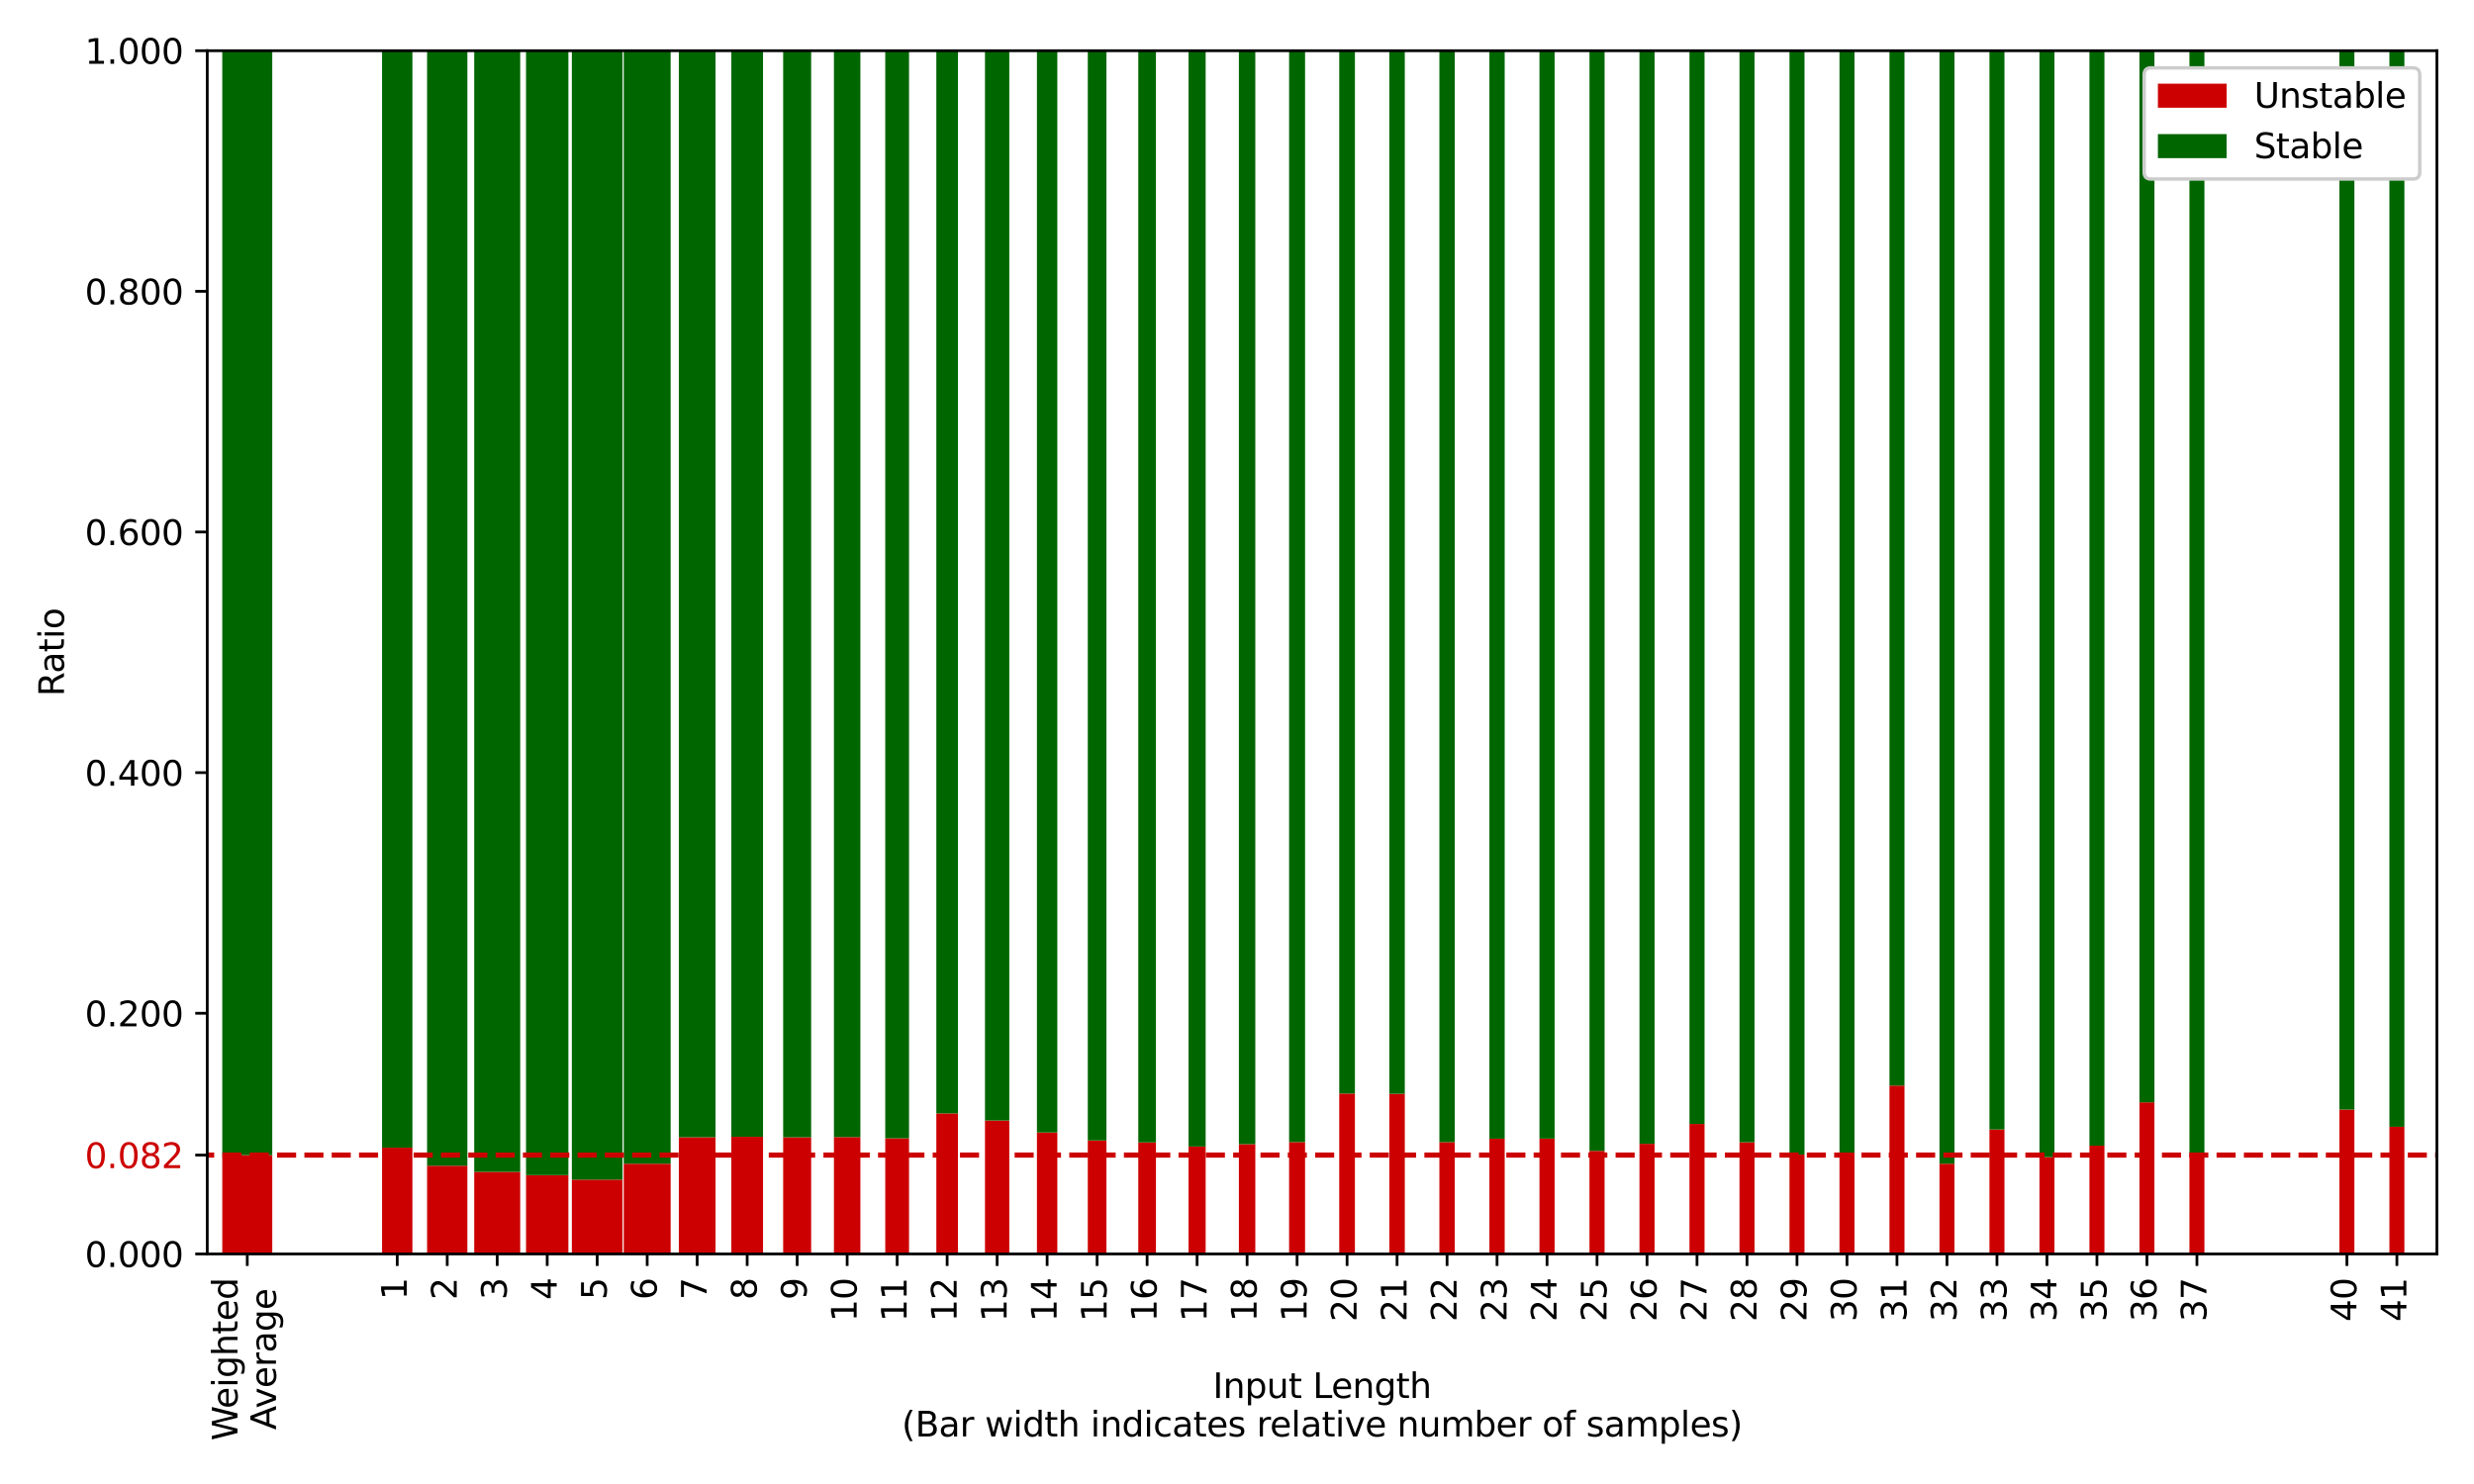<?xml version="1.0" encoding="utf-8" standalone="no"?>
<!DOCTYPE svg PUBLIC "-//W3C//DTD SVG 1.1//EN"
  "http://www.w3.org/Graphics/SVG/1.1/DTD/svg11.dtd">
<svg xmlns:xlink="http://www.w3.org/1999/xlink" width="720pt" height="432pt" viewBox="0 0 720 432" xmlns="http://www.w3.org/2000/svg" version="1.1">
 <defs>
  <style type="text/css">*{stroke-linejoin: round; stroke-linecap: butt}</style>
 </defs>
 <g id="figure_1">
  <g id="patch_1">
   <path d="M 0 432 
L 720 432 
L 720 0 
L 0 0 
z
" style="fill: #ffffff"/>
  </g>
  <g id="axes_1">
   <g id="patch_2">
    <path d="M 60.32 365.026 
L 709.2 365.026 
L 709.2 14.76 
L 60.32 14.76 
z
" style="fill: #ffffff"/>
   </g>
   <g id="patch_3">
    <path d="M 64.685 365.026 
L 79.234 365.026 
L 79.234 336.243 
L 64.685 336.243 
z
" clip-path="url(#p98379d712e)" style="fill: #cc0000"/>
   </g>
   <g id="patch_4">
    <path d="M 111.187 365.026 
L 120.024 365.026 
L 120.024 334.09 
L 111.187 334.09 
z
" clip-path="url(#p98379d712e)" style="fill: #cc0000"/>
   </g>
   <g id="patch_5">
    <path d="M 124.292 365.026 
L 136.018 365.026 
L 136.018 339.331 
L 124.292 339.331 
z
" clip-path="url(#p98379d712e)" style="fill: #cc0000"/>
   </g>
   <g id="patch_6">
    <path d="M 138.011 365.026 
L 151.396 365.026 
L 151.396 341.152 
L 138.011 341.152 
z
" clip-path="url(#p98379d712e)" style="fill: #cc0000"/>
   </g>
   <g id="patch_7">
    <path d="M 153.086 365.026 
L 165.419 365.026 
L 165.419 342.094 
L 153.086 342.094 
z
" clip-path="url(#p98379d712e)" style="fill: #cc0000"/>
   </g>
   <g id="patch_8">
    <path d="M 166.423 365.026 
L 181.18 365.026 
L 181.18 343.399 
L 166.423 343.399 
z
" clip-path="url(#p98379d712e)" style="fill: #cc0000"/>
   </g>
   <g id="patch_9">
    <path d="M 181.524 365.026 
L 195.176 365.026 
L 195.176 338.763 
L 181.524 338.763 
z
" clip-path="url(#p98379d712e)" style="fill: #cc0000"/>
   </g>
   <g id="patch_10">
    <path d="M 197.559 365.026 
L 208.239 365.026 
L 208.239 331.044 
L 197.559 331.044 
z
" clip-path="url(#p98379d712e)" style="fill: #cc0000"/>
   </g>
   <g id="patch_11">
    <path d="M 212.834 365.026 
L 222.061 365.026 
L 222.061 330.928 
L 212.834 330.928 
z
" clip-path="url(#p98379d712e)" style="fill: #cc0000"/>
   </g>
   <g id="patch_12">
    <path d="M 227.922 365.026 
L 236.071 365.026 
L 236.071 331.066 
L 227.922 331.066 
z
" clip-path="url(#p98379d712e)" style="fill: #cc0000"/>
   </g>
   <g id="patch_13">
    <path d="M 242.698 365.026 
L 250.394 365.026 
L 250.394 331.004 
L 242.698 331.004 
z
" clip-path="url(#p98379d712e)" style="fill: #cc0000"/>
   </g>
   <g id="patch_14">
    <path d="M 257.633 365.026 
L 264.556 365.026 
L 264.556 331.356 
L 257.633 331.356 
z
" clip-path="url(#p98379d712e)" style="fill: #cc0000"/>
   </g>
   <g id="patch_15">
    <path d="M 272.497 365.026 
L 278.79 365.026 
L 278.79 324.123 
L 272.497 324.123 
z
" clip-path="url(#p98379d712e)" style="fill: #cc0000"/>
   </g>
   <g id="patch_16">
    <path d="M 286.655 365.026 
L 293.73 365.026 
L 293.73 326.182 
L 286.655 326.182 
z
" clip-path="url(#p98379d712e)" style="fill: #cc0000"/>
   </g>
   <g id="patch_17">
    <path d="M 301.774 365.026 
L 307.708 365.026 
L 307.708 329.658 
L 301.774 329.658 
z
" clip-path="url(#p98379d712e)" style="fill: #cc0000"/>
   </g>
   <g id="patch_18">
    <path d="M 316.576 365.026 
L 322.004 365.026 
L 322.004 331.983 
L 316.576 331.983 
z
" clip-path="url(#p98379d712e)" style="fill: #cc0000"/>
   </g>
   <g id="patch_19">
    <path d="M 331.269 365.026 
L 336.409 365.026 
L 336.409 332.559 
L 331.269 332.559 
z
" clip-path="url(#p98379d712e)" style="fill: #cc0000"/>
   </g>
   <g id="patch_20">
    <path d="M 345.9 365.026 
L 350.876 365.026 
L 350.876 333.749 
L 345.9 333.749 
z
" clip-path="url(#p98379d712e)" style="fill: #cc0000"/>
   </g>
   <g id="patch_21">
    <path d="M 360.546 365.026 
L 365.328 365.026 
L 365.328 333.07 
L 360.546 333.07 
z
" clip-path="url(#p98379d712e)" style="fill: #cc0000"/>
   </g>
   <g id="patch_22">
    <path d="M 375.162 365.026 
L 379.809 365.026 
L 379.809 332.464 
L 375.162 332.464 
z
" clip-path="url(#p98379d712e)" style="fill: #cc0000"/>
   </g>
   <g id="patch_23">
    <path d="M 389.754 365.026 
L 394.315 365.026 
L 394.315 318.332 
L 389.754 318.332 
z
" clip-path="url(#p98379d712e)" style="fill: #cc0000"/>
   </g>
   <g id="patch_24">
    <path d="M 404.335 365.026 
L 408.832 365.026 
L 408.832 318.418 
L 404.335 318.418 
z
" clip-path="url(#p98379d712e)" style="fill: #cc0000"/>
   </g>
   <g id="patch_25">
    <path d="M 418.901 365.026 
L 423.364 365.026 
L 423.364 332.492 
L 418.901 332.492 
z
" clip-path="url(#p98379d712e)" style="fill: #cc0000"/>
   </g>
   <g id="patch_26">
    <path d="M 433.458 365.026 
L 437.904 365.026 
L 437.904 331.474 
L 433.458 331.474 
z
" clip-path="url(#p98379d712e)" style="fill: #cc0000"/>
   </g>
   <g id="patch_27">
    <path d="M 448.025 365.026 
L 452.435 365.026 
L 452.435 331.449 
L 448.025 331.449 
z
" clip-path="url(#p98379d712e)" style="fill: #cc0000"/>
   </g>
   <g id="patch_28">
    <path d="M 462.58 365.026 
L 466.978 365.026 
L 466.978 335.029 
L 462.58 335.029 
z
" clip-path="url(#p98379d712e)" style="fill: #cc0000"/>
   </g>
   <g id="patch_29">
    <path d="M 477.131 365.026 
L 481.525 365.026 
L 481.525 332.965 
L 477.131 332.965 
z
" clip-path="url(#p98379d712e)" style="fill: #cc0000"/>
   </g>
   <g id="patch_30">
    <path d="M 491.684 365.026 
L 496.069 365.026 
L 496.069 327.196 
L 491.684 327.196 
z
" clip-path="url(#p98379d712e)" style="fill: #cc0000"/>
   </g>
   <g id="patch_31">
    <path d="M 506.239 365.026 
L 510.612 365.026 
L 510.612 332.534 
L 506.239 332.534 
z
" clip-path="url(#p98379d712e)" style="fill: #cc0000"/>
   </g>
   <g id="patch_32">
    <path d="M 520.79 365.026 
L 525.159 365.026 
L 525.159 336.12 
L 520.79 336.12 
z
" clip-path="url(#p98379d712e)" style="fill: #cc0000"/>
   </g>
   <g id="patch_33">
    <path d="M 535.337 365.026 
L 539.709 365.026 
L 539.709 335.576 
L 535.337 335.576 
z
" clip-path="url(#p98379d712e)" style="fill: #cc0000"/>
   </g>
   <g id="patch_34">
    <path d="M 549.888 365.026 
L 554.256 365.026 
L 554.256 316.007 
L 549.888 316.007 
z
" clip-path="url(#p98379d712e)" style="fill: #cc0000"/>
   </g>
   <g id="patch_35">
    <path d="M 564.438 365.026 
L 568.804 365.026 
L 568.804 338.759 
L 564.438 338.759 
z
" clip-path="url(#p98379d712e)" style="fill: #cc0000"/>
   </g>
   <g id="patch_36">
    <path d="M 578.987 365.026 
L 583.353 365.026 
L 583.353 328.795 
L 578.987 328.795 
z
" clip-path="url(#p98379d712e)" style="fill: #cc0000"/>
   </g>
   <g id="patch_37">
    <path d="M 593.535 365.026 
L 597.902 365.026 
L 597.902 336.832 
L 593.535 336.832 
z
" clip-path="url(#p98379d712e)" style="fill: #cc0000"/>
   </g>
   <g id="patch_38">
    <path d="M 608.085 365.026 
L 612.45 365.026 
L 612.45 333.506 
L 608.085 333.506 
z
" clip-path="url(#p98379d712e)" style="fill: #cc0000"/>
   </g>
   <g id="patch_39">
    <path d="M 622.634 365.026 
L 626.999 365.026 
L 626.999 320.898 
L 622.634 320.898 
z
" clip-path="url(#p98379d712e)" style="fill: #cc0000"/>
   </g>
   <g id="patch_40">
    <path d="M 637.183 365.026 
L 641.548 365.026 
L 641.548 335.837 
L 637.183 335.837 
z
" clip-path="url(#p98379d712e)" style="fill: #cc0000"/>
   </g>
   <g id="patch_41">
    <path d="M 680.83 365.026 
L 685.194 365.026 
L 685.194 322.994 
L 680.83 322.994 
z
" clip-path="url(#p98379d712e)" style="fill: #cc0000"/>
   </g>
   <g id="patch_42">
    <path d="M 695.378 365.026 
L 699.743 365.026 
L 699.743 328.006 
L 695.378 328.006 
z
" clip-path="url(#p98379d712e)" style="fill: #cc0000"/>
   </g>
   <g id="patch_43">
    <path d="M 64.685 336.243 
L 79.234 336.243 
L 79.234 14.76 
L 64.685 14.76 
z
" clip-path="url(#p98379d712e)" style="fill: #006600"/>
   </g>
   <g id="patch_44">
    <path d="M 111.187 334.09 
L 120.024 334.09 
L 120.024 14.76 
L 111.187 14.76 
z
" clip-path="url(#p98379d712e)" style="fill: #006600"/>
   </g>
   <g id="patch_45">
    <path d="M 124.292 339.331 
L 136.018 339.331 
L 136.018 14.76 
L 124.292 14.76 
z
" clip-path="url(#p98379d712e)" style="fill: #006600"/>
   </g>
   <g id="patch_46">
    <path d="M 138.011 341.152 
L 151.396 341.152 
L 151.396 14.76 
L 138.011 14.76 
z
" clip-path="url(#p98379d712e)" style="fill: #006600"/>
   </g>
   <g id="patch_47">
    <path d="M 153.086 342.094 
L 165.419 342.094 
L 165.419 14.76 
L 153.086 14.76 
z
" clip-path="url(#p98379d712e)" style="fill: #006600"/>
   </g>
   <g id="patch_48">
    <path d="M 166.423 343.399 
L 181.18 343.399 
L 181.18 14.76 
L 166.423 14.76 
z
" clip-path="url(#p98379d712e)" style="fill: #006600"/>
   </g>
   <g id="patch_49">
    <path d="M 181.524 338.763 
L 195.176 338.763 
L 195.176 14.76 
L 181.524 14.76 
z
" clip-path="url(#p98379d712e)" style="fill: #006600"/>
   </g>
   <g id="patch_50">
    <path d="M 197.559 331.044 
L 208.239 331.044 
L 208.239 14.76 
L 197.559 14.76 
z
" clip-path="url(#p98379d712e)" style="fill: #006600"/>
   </g>
   <g id="patch_51">
    <path d="M 212.834 330.928 
L 222.061 330.928 
L 222.061 14.76 
L 212.834 14.76 
z
" clip-path="url(#p98379d712e)" style="fill: #006600"/>
   </g>
   <g id="patch_52">
    <path d="M 227.922 331.066 
L 236.071 331.066 
L 236.071 14.76 
L 227.922 14.76 
z
" clip-path="url(#p98379d712e)" style="fill: #006600"/>
   </g>
   <g id="patch_53">
    <path d="M 242.698 331.004 
L 250.394 331.004 
L 250.394 14.76 
L 242.698 14.76 
z
" clip-path="url(#p98379d712e)" style="fill: #006600"/>
   </g>
   <g id="patch_54">
    <path d="M 257.633 331.356 
L 264.556 331.356 
L 264.556 14.76 
L 257.633 14.76 
z
" clip-path="url(#p98379d712e)" style="fill: #006600"/>
   </g>
   <g id="patch_55">
    <path d="M 272.497 324.123 
L 278.79 324.123 
L 278.79 14.76 
L 272.497 14.76 
z
" clip-path="url(#p98379d712e)" style="fill: #006600"/>
   </g>
   <g id="patch_56">
    <path d="M 286.655 326.182 
L 293.73 326.182 
L 293.73 14.76 
L 286.655 14.76 
z
" clip-path="url(#p98379d712e)" style="fill: #006600"/>
   </g>
   <g id="patch_57">
    <path d="M 301.774 329.658 
L 307.708 329.658 
L 307.708 14.76 
L 301.774 14.76 
z
" clip-path="url(#p98379d712e)" style="fill: #006600"/>
   </g>
   <g id="patch_58">
    <path d="M 316.576 331.983 
L 322.004 331.983 
L 322.004 14.76 
L 316.576 14.76 
z
" clip-path="url(#p98379d712e)" style="fill: #006600"/>
   </g>
   <g id="patch_59">
    <path d="M 331.269 332.559 
L 336.409 332.559 
L 336.409 14.76 
L 331.269 14.76 
z
" clip-path="url(#p98379d712e)" style="fill: #006600"/>
   </g>
   <g id="patch_60">
    <path d="M 345.9 333.749 
L 350.876 333.749 
L 350.876 14.76 
L 345.9 14.76 
z
" clip-path="url(#p98379d712e)" style="fill: #006600"/>
   </g>
   <g id="patch_61">
    <path d="M 360.546 333.07 
L 365.328 333.07 
L 365.328 14.76 
L 360.546 14.76 
z
" clip-path="url(#p98379d712e)" style="fill: #006600"/>
   </g>
   <g id="patch_62">
    <path d="M 375.162 332.464 
L 379.809 332.464 
L 379.809 14.76 
L 375.162 14.76 
z
" clip-path="url(#p98379d712e)" style="fill: #006600"/>
   </g>
   <g id="patch_63">
    <path d="M 389.754 318.332 
L 394.315 318.332 
L 394.315 14.76 
L 389.754 14.76 
z
" clip-path="url(#p98379d712e)" style="fill: #006600"/>
   </g>
   <g id="patch_64">
    <path d="M 404.335 318.418 
L 408.832 318.418 
L 408.832 14.76 
L 404.335 14.76 
z
" clip-path="url(#p98379d712e)" style="fill: #006600"/>
   </g>
   <g id="patch_65">
    <path d="M 418.901 332.492 
L 423.364 332.492 
L 423.364 14.76 
L 418.901 14.76 
z
" clip-path="url(#p98379d712e)" style="fill: #006600"/>
   </g>
   <g id="patch_66">
    <path d="M 433.458 331.474 
L 437.904 331.474 
L 437.904 14.76 
L 433.458 14.76 
z
" clip-path="url(#p98379d712e)" style="fill: #006600"/>
   </g>
   <g id="patch_67">
    <path d="M 448.025 331.449 
L 452.435 331.449 
L 452.435 14.76 
L 448.025 14.76 
z
" clip-path="url(#p98379d712e)" style="fill: #006600"/>
   </g>
   <g id="patch_68">
    <path d="M 462.58 335.029 
L 466.978 335.029 
L 466.978 14.76 
L 462.58 14.76 
z
" clip-path="url(#p98379d712e)" style="fill: #006600"/>
   </g>
   <g id="patch_69">
    <path d="M 477.131 332.965 
L 481.525 332.965 
L 481.525 14.76 
L 477.131 14.76 
z
" clip-path="url(#p98379d712e)" style="fill: #006600"/>
   </g>
   <g id="patch_70">
    <path d="M 491.684 327.196 
L 496.069 327.196 
L 496.069 14.76 
L 491.684 14.76 
z
" clip-path="url(#p98379d712e)" style="fill: #006600"/>
   </g>
   <g id="patch_71">
    <path d="M 506.239 332.534 
L 510.612 332.534 
L 510.612 14.76 
L 506.239 14.76 
z
" clip-path="url(#p98379d712e)" style="fill: #006600"/>
   </g>
   <g id="patch_72">
    <path d="M 520.79 336.12 
L 525.159 336.12 
L 525.159 14.76 
L 520.79 14.76 
z
" clip-path="url(#p98379d712e)" style="fill: #006600"/>
   </g>
   <g id="patch_73">
    <path d="M 535.337 335.576 
L 539.709 335.576 
L 539.709 14.76 
L 535.337 14.76 
z
" clip-path="url(#p98379d712e)" style="fill: #006600"/>
   </g>
   <g id="patch_74">
    <path d="M 549.888 316.007 
L 554.256 316.007 
L 554.256 14.76 
L 549.888 14.76 
z
" clip-path="url(#p98379d712e)" style="fill: #006600"/>
   </g>
   <g id="patch_75">
    <path d="M 564.438 338.759 
L 568.804 338.759 
L 568.804 14.76 
L 564.438 14.76 
z
" clip-path="url(#p98379d712e)" style="fill: #006600"/>
   </g>
   <g id="patch_76">
    <path d="M 578.987 328.795 
L 583.353 328.795 
L 583.353 14.76 
L 578.987 14.76 
z
" clip-path="url(#p98379d712e)" style="fill: #006600"/>
   </g>
   <g id="patch_77">
    <path d="M 593.535 336.832 
L 597.902 336.832 
L 597.902 14.76 
L 593.535 14.76 
z
" clip-path="url(#p98379d712e)" style="fill: #006600"/>
   </g>
   <g id="patch_78">
    <path d="M 608.085 333.506 
L 612.45 333.506 
L 612.45 14.76 
L 608.085 14.76 
z
" clip-path="url(#p98379d712e)" style="fill: #006600"/>
   </g>
   <g id="patch_79">
    <path d="M 622.634 320.898 
L 626.999 320.898 
L 626.999 14.76 
L 622.634 14.76 
z
" clip-path="url(#p98379d712e)" style="fill: #006600"/>
   </g>
   <g id="patch_80">
    <path d="M 637.183 335.837 
L 641.548 335.837 
L 641.548 14.76 
L 637.183 14.76 
z
" clip-path="url(#p98379d712e)" style="fill: #006600"/>
   </g>
   <g id="patch_81">
    <path d="M 680.83 322.994 
L 685.194 322.994 
L 685.194 14.76 
L 680.83 14.76 
z
" clip-path="url(#p98379d712e)" style="fill: #006600"/>
   </g>
   <g id="patch_82">
    <path d="M 695.378 328.006 
L 699.743 328.006 
L 699.743 14.76 
L 695.378 14.76 
z
" clip-path="url(#p98379d712e)" style="fill: #006600"/>
   </g>
   <g id="matplotlib.axis_1">
    <g id="xtick_1">
     <g id="line2d_1">
      <defs>
       <path id="m60faa73cf1" d="M 0 0 
L 0 3.5 
" style="stroke: #000000; stroke-width: 0.8"/>
      </defs>
      <g>
       <use xlink:href="#m60faa73cf1" x="71.959" y="365.026" style="stroke: #000000; stroke-width: 0.8"/>
      </g>
     </g>
     <g id="text_1">
      <!-- Weighted -->
      <g transform="translate(69.12 419.365) rotate(-90) scale(0.1 -0.1)">
       <defs>
        <path id="DejaVuSans-57" d="M 213 4666 
L 850 4666 
L 1831 722 
L 2809 4666 
L 3519 4666 
L 4500 722 
L 5478 4666 
L 6119 4666 
L 4947 0 
L 4153 0 
L 3169 4050 
L 2175 0 
L 1381 0 
L 213 4666 
z
" transform="scale(0.016)"/>
        <path id="DejaVuSans-65" d="M 3597 1894 
L 3597 1613 
L 953 1613 
Q 991 1019 1311 708 
Q 1631 397 2203 397 
Q 2534 397 2845 478 
Q 3156 559 3463 722 
L 3463 178 
Q 3153 47 2828 -22 
Q 2503 -91 2169 -91 
Q 1331 -91 842 396 
Q 353 884 353 1716 
Q 353 2575 817 3079 
Q 1281 3584 2069 3584 
Q 2775 3584 3186 3129 
Q 3597 2675 3597 1894 
z
M 3022 2063 
Q 3016 2534 2758 2815 
Q 2500 3097 2075 3097 
Q 1594 3097 1305 2825 
Q 1016 2553 972 2059 
L 3022 2063 
z
" transform="scale(0.016)"/>
        <path id="DejaVuSans-69" d="M 603 3500 
L 1178 3500 
L 1178 0 
L 603 0 
L 603 3500 
z
M 603 4863 
L 1178 4863 
L 1178 4134 
L 603 4134 
L 603 4863 
z
" transform="scale(0.016)"/>
        <path id="DejaVuSans-67" d="M 2906 1791 
Q 2906 2416 2648 2759 
Q 2391 3103 1925 3103 
Q 1463 3103 1205 2759 
Q 947 2416 947 1791 
Q 947 1169 1205 825 
Q 1463 481 1925 481 
Q 2391 481 2648 825 
Q 2906 1169 2906 1791 
z
M 3481 434 
Q 3481 -459 3084 -895 
Q 2688 -1331 1869 -1331 
Q 1566 -1331 1297 -1286 
Q 1028 -1241 775 -1147 
L 775 -588 
Q 1028 -725 1275 -790 
Q 1522 -856 1778 -856 
Q 2344 -856 2625 -561 
Q 2906 -266 2906 331 
L 2906 616 
Q 2728 306 2450 153 
Q 2172 0 1784 0 
Q 1141 0 747 490 
Q 353 981 353 1791 
Q 353 2603 747 3093 
Q 1141 3584 1784 3584 
Q 2172 3584 2450 3431 
Q 2728 3278 2906 2969 
L 2906 3500 
L 3481 3500 
L 3481 434 
z
" transform="scale(0.016)"/>
        <path id="DejaVuSans-68" d="M 3513 2113 
L 3513 0 
L 2938 0 
L 2938 2094 
Q 2938 2591 2744 2837 
Q 2550 3084 2163 3084 
Q 1697 3084 1428 2787 
Q 1159 2491 1159 1978 
L 1159 0 
L 581 0 
L 581 4863 
L 1159 4863 
L 1159 2956 
Q 1366 3272 1645 3428 
Q 1925 3584 2291 3584 
Q 2894 3584 3203 3211 
Q 3513 2838 3513 2113 
z
" transform="scale(0.016)"/>
        <path id="DejaVuSans-74" d="M 1172 4494 
L 1172 3500 
L 2356 3500 
L 2356 3053 
L 1172 3053 
L 1172 1153 
Q 1172 725 1289 603 
Q 1406 481 1766 481 
L 2356 481 
L 2356 0 
L 1766 0 
Q 1100 0 847 248 
Q 594 497 594 1153 
L 594 3053 
L 172 3053 
L 172 3500 
L 594 3500 
L 594 4494 
L 1172 4494 
z
" transform="scale(0.016)"/>
        <path id="DejaVuSans-64" d="M 2906 2969 
L 2906 4863 
L 3481 4863 
L 3481 0 
L 2906 0 
L 2906 525 
Q 2725 213 2448 61 
Q 2172 -91 1784 -91 
Q 1150 -91 751 415 
Q 353 922 353 1747 
Q 353 2572 751 3078 
Q 1150 3584 1784 3584 
Q 2172 3584 2448 3432 
Q 2725 3281 2906 2969 
z
M 947 1747 
Q 947 1113 1208 752 
Q 1469 391 1925 391 
Q 2381 391 2643 752 
Q 2906 1113 2906 1747 
Q 2906 2381 2643 2742 
Q 2381 3103 1925 3103 
Q 1469 3103 1208 2742 
Q 947 2381 947 1747 
z
" transform="scale(0.016)"/>
       </defs>
       <use xlink:href="#DejaVuSans-57"/>
       <use xlink:href="#DejaVuSans-65" x="93.002"/>
       <use xlink:href="#DejaVuSans-69" x="154.525"/>
       <use xlink:href="#DejaVuSans-67" x="182.309"/>
       <use xlink:href="#DejaVuSans-68" x="245.785"/>
       <use xlink:href="#DejaVuSans-74" x="309.164"/>
       <use xlink:href="#DejaVuSans-65" x="348.373"/>
       <use xlink:href="#DejaVuSans-64" x="409.896"/>
      </g>
      <!-- Average -->
      <g transform="translate(80.317 416.228) rotate(-90) scale(0.1 -0.1)">
       <defs>
        <path id="DejaVuSans-41" d="M 2188 4044 
L 1331 1722 
L 3047 1722 
L 2188 4044 
z
M 1831 4666 
L 2547 4666 
L 4325 0 
L 3669 0 
L 3244 1197 
L 1141 1197 
L 716 0 
L 50 0 
L 1831 4666 
z
" transform="scale(0.016)"/>
        <path id="DejaVuSans-76" d="M 191 3500 
L 800 3500 
L 1894 563 
L 2988 3500 
L 3597 3500 
L 2284 0 
L 1503 0 
L 191 3500 
z
" transform="scale(0.016)"/>
        <path id="DejaVuSans-72" d="M 2631 2963 
Q 2534 3019 2420 3045 
Q 2306 3072 2169 3072 
Q 1681 3072 1420 2755 
Q 1159 2438 1159 1844 
L 1159 0 
L 581 0 
L 581 3500 
L 1159 3500 
L 1159 2956 
Q 1341 3275 1631 3429 
Q 1922 3584 2338 3584 
Q 2397 3584 2469 3576 
Q 2541 3569 2628 3553 
L 2631 2963 
z
" transform="scale(0.016)"/>
        <path id="DejaVuSans-61" d="M 2194 1759 
Q 1497 1759 1228 1600 
Q 959 1441 959 1056 
Q 959 750 1161 570 
Q 1363 391 1709 391 
Q 2188 391 2477 730 
Q 2766 1069 2766 1631 
L 2766 1759 
L 2194 1759 
z
M 3341 1997 
L 3341 0 
L 2766 0 
L 2766 531 
Q 2569 213 2275 61 
Q 1981 -91 1556 -91 
Q 1019 -91 701 211 
Q 384 513 384 1019 
Q 384 1609 779 1909 
Q 1175 2209 1959 2209 
L 2766 2209 
L 2766 2266 
Q 2766 2663 2505 2880 
Q 2244 3097 1772 3097 
Q 1472 3097 1187 3025 
Q 903 2953 641 2809 
L 641 3341 
Q 956 3463 1253 3523 
Q 1550 3584 1831 3584 
Q 2591 3584 2966 3190 
Q 3341 2797 3341 1997 
z
" transform="scale(0.016)"/>
       </defs>
       <use xlink:href="#DejaVuSans-41"/>
       <use xlink:href="#DejaVuSans-76" x="62.533"/>
       <use xlink:href="#DejaVuSans-65" x="121.713"/>
       <use xlink:href="#DejaVuSans-72" x="183.236"/>
       <use xlink:href="#DejaVuSans-61" x="224.35"/>
       <use xlink:href="#DejaVuSans-67" x="285.629"/>
       <use xlink:href="#DejaVuSans-65" x="349.105"/>
      </g>
     </g>
    </g>
    <g id="xtick_2">
     <g id="line2d_2">
      <g>
       <use xlink:href="#m60faa73cf1" x="115.606" y="365.026" style="stroke: #000000; stroke-width: 0.8"/>
      </g>
     </g>
     <g id="text_2">
      <!-- 1 -->
      <g transform="translate(118.365 378.389) rotate(-90) scale(0.1 -0.1)">
       <defs>
        <path id="DejaVuSans-31" d="M 794 531 
L 1825 531 
L 1825 4091 
L 703 3866 
L 703 4441 
L 1819 4666 
L 2450 4666 
L 2450 531 
L 3481 531 
L 3481 0 
L 794 0 
L 794 531 
z
" transform="scale(0.016)"/>
       </defs>
       <use xlink:href="#DejaVuSans-31"/>
      </g>
     </g>
    </g>
    <g id="xtick_3">
     <g id="line2d_3">
      <g>
       <use xlink:href="#m60faa73cf1" x="130.155" y="365.026" style="stroke: #000000; stroke-width: 0.8"/>
      </g>
     </g>
     <g id="text_3">
      <!-- 2 -->
      <g transform="translate(132.914 378.389) rotate(-90) scale(0.1 -0.1)">
       <defs>
        <path id="DejaVuSans-32" d="M 1228 531 
L 3431 531 
L 3431 0 
L 469 0 
L 469 531 
Q 828 903 1448 1529 
Q 2069 2156 2228 2338 
Q 2531 2678 2651 2914 
Q 2772 3150 2772 3378 
Q 2772 3750 2511 3984 
Q 2250 4219 1831 4219 
Q 1534 4219 1204 4116 
Q 875 4013 500 3803 
L 500 4441 
Q 881 4594 1212 4672 
Q 1544 4750 1819 4750 
Q 2544 4750 2975 4387 
Q 3406 4025 3406 3419 
Q 3406 3131 3298 2873 
Q 3191 2616 2906 2266 
Q 2828 2175 2409 1742 
Q 1991 1309 1228 531 
z
" transform="scale(0.016)"/>
       </defs>
       <use xlink:href="#DejaVuSans-32"/>
      </g>
     </g>
    </g>
    <g id="xtick_4">
     <g id="line2d_4">
      <g>
       <use xlink:href="#m60faa73cf1" x="144.703" y="365.026" style="stroke: #000000; stroke-width: 0.8"/>
      </g>
     </g>
     <g id="text_4">
      <!-- 3 -->
      <g transform="translate(147.463 378.389) rotate(-90) scale(0.1 -0.1)">
       <defs>
        <path id="DejaVuSans-33" d="M 2597 2516 
Q 3050 2419 3304 2112 
Q 3559 1806 3559 1356 
Q 3559 666 3084 287 
Q 2609 -91 1734 -91 
Q 1441 -91 1130 -33 
Q 819 25 488 141 
L 488 750 
Q 750 597 1062 519 
Q 1375 441 1716 441 
Q 2309 441 2620 675 
Q 2931 909 2931 1356 
Q 2931 1769 2642 2001 
Q 2353 2234 1838 2234 
L 1294 2234 
L 1294 2753 
L 1863 2753 
Q 2328 2753 2575 2939 
Q 2822 3125 2822 3475 
Q 2822 3834 2567 4026 
Q 2313 4219 1838 4219 
Q 1578 4219 1281 4162 
Q 984 4106 628 3988 
L 628 4550 
Q 988 4650 1302 4700 
Q 1616 4750 1894 4750 
Q 2613 4750 3031 4423 
Q 3450 4097 3450 3541 
Q 3450 3153 3228 2886 
Q 3006 2619 2597 2516 
z
" transform="scale(0.016)"/>
       </defs>
       <use xlink:href="#DejaVuSans-33"/>
      </g>
     </g>
    </g>
    <g id="xtick_5">
     <g id="line2d_5">
      <g>
       <use xlink:href="#m60faa73cf1" x="159.252" y="365.026" style="stroke: #000000; stroke-width: 0.8"/>
      </g>
     </g>
     <g id="text_5">
      <!-- 4 -->
      <g transform="translate(162.012 378.389) rotate(-90) scale(0.1 -0.1)">
       <defs>
        <path id="DejaVuSans-34" d="M 2419 4116 
L 825 1625 
L 2419 1625 
L 2419 4116 
z
M 2253 4666 
L 3047 4666 
L 3047 1625 
L 3713 1625 
L 3713 1100 
L 3047 1100 
L 3047 0 
L 2419 0 
L 2419 1100 
L 313 1100 
L 313 1709 
L 2253 4666 
z
" transform="scale(0.016)"/>
       </defs>
       <use xlink:href="#DejaVuSans-34"/>
      </g>
     </g>
    </g>
    <g id="xtick_6">
     <g id="line2d_6">
      <g>
       <use xlink:href="#m60faa73cf1" x="173.801" y="365.026" style="stroke: #000000; stroke-width: 0.8"/>
      </g>
     </g>
     <g id="text_6">
      <!-- 5 -->
      <g transform="translate(176.561 378.389) rotate(-90) scale(0.1 -0.1)">
       <defs>
        <path id="DejaVuSans-35" d="M 691 4666 
L 3169 4666 
L 3169 4134 
L 1269 4134 
L 1269 2991 
Q 1406 3038 1543 3061 
Q 1681 3084 1819 3084 
Q 2600 3084 3056 2656 
Q 3513 2228 3513 1497 
Q 3513 744 3044 326 
Q 2575 -91 1722 -91 
Q 1428 -91 1123 -41 
Q 819 9 494 109 
L 494 744 
Q 775 591 1075 516 
Q 1375 441 1709 441 
Q 2250 441 2565 725 
Q 2881 1009 2881 1497 
Q 2881 1984 2565 2268 
Q 2250 2553 1709 2553 
Q 1456 2553 1204 2497 
Q 953 2441 691 2322 
L 691 4666 
z
" transform="scale(0.016)"/>
       </defs>
       <use xlink:href="#DejaVuSans-35"/>
      </g>
     </g>
    </g>
    <g id="xtick_7">
     <g id="line2d_7">
      <g>
       <use xlink:href="#m60faa73cf1" x="188.35" y="365.026" style="stroke: #000000; stroke-width: 0.8"/>
      </g>
     </g>
     <g id="text_7">
      <!-- 6 -->
      <g transform="translate(191.11 378.389) rotate(-90) scale(0.1 -0.1)">
       <defs>
        <path id="DejaVuSans-36" d="M 2113 2584 
Q 1688 2584 1439 2293 
Q 1191 2003 1191 1497 
Q 1191 994 1439 701 
Q 1688 409 2113 409 
Q 2538 409 2786 701 
Q 3034 994 3034 1497 
Q 3034 2003 2786 2293 
Q 2538 2584 2113 2584 
z
M 3366 4563 
L 3366 3988 
Q 3128 4100 2886 4159 
Q 2644 4219 2406 4219 
Q 1781 4219 1451 3797 
Q 1122 3375 1075 2522 
Q 1259 2794 1537 2939 
Q 1816 3084 2150 3084 
Q 2853 3084 3261 2657 
Q 3669 2231 3669 1497 
Q 3669 778 3244 343 
Q 2819 -91 2113 -91 
Q 1303 -91 875 529 
Q 447 1150 447 2328 
Q 447 3434 972 4092 
Q 1497 4750 2381 4750 
Q 2619 4750 2861 4703 
Q 3103 4656 3366 4563 
z
" transform="scale(0.016)"/>
       </defs>
       <use xlink:href="#DejaVuSans-36"/>
      </g>
     </g>
    </g>
    <g id="xtick_8">
     <g id="line2d_8">
      <g>
       <use xlink:href="#m60faa73cf1" x="202.899" y="365.026" style="stroke: #000000; stroke-width: 0.8"/>
      </g>
     </g>
     <g id="text_8">
      <!-- 7 -->
      <g transform="translate(205.658 378.389) rotate(-90) scale(0.1 -0.1)">
       <defs>
        <path id="DejaVuSans-37" d="M 525 4666 
L 3525 4666 
L 3525 4397 
L 1831 0 
L 1172 0 
L 2766 4134 
L 525 4134 
L 525 4666 
z
" transform="scale(0.016)"/>
       </defs>
       <use xlink:href="#DejaVuSans-37"/>
      </g>
     </g>
    </g>
    <g id="xtick_9">
     <g id="line2d_9">
      <g>
       <use xlink:href="#m60faa73cf1" x="217.448" y="365.026" style="stroke: #000000; stroke-width: 0.8"/>
      </g>
     </g>
     <g id="text_9">
      <!-- 8 -->
      <g transform="translate(220.207 378.389) rotate(-90) scale(0.1 -0.1)">
       <defs>
        <path id="DejaVuSans-38" d="M 2034 2216 
Q 1584 2216 1326 1975 
Q 1069 1734 1069 1313 
Q 1069 891 1326 650 
Q 1584 409 2034 409 
Q 2484 409 2743 651 
Q 3003 894 3003 1313 
Q 3003 1734 2745 1975 
Q 2488 2216 2034 2216 
z
M 1403 2484 
Q 997 2584 770 2862 
Q 544 3141 544 3541 
Q 544 4100 942 4425 
Q 1341 4750 2034 4750 
Q 2731 4750 3128 4425 
Q 3525 4100 3525 3541 
Q 3525 3141 3298 2862 
Q 3072 2584 2669 2484 
Q 3125 2378 3379 2068 
Q 3634 1759 3634 1313 
Q 3634 634 3220 271 
Q 2806 -91 2034 -91 
Q 1263 -91 848 271 
Q 434 634 434 1313 
Q 434 1759 690 2068 
Q 947 2378 1403 2484 
z
M 1172 3481 
Q 1172 3119 1398 2916 
Q 1625 2713 2034 2713 
Q 2441 2713 2670 2916 
Q 2900 3119 2900 3481 
Q 2900 3844 2670 4047 
Q 2441 4250 2034 4250 
Q 1625 4250 1398 4047 
Q 1172 3844 1172 3481 
z
" transform="scale(0.016)"/>
       </defs>
       <use xlink:href="#DejaVuSans-38"/>
      </g>
     </g>
    </g>
    <g id="xtick_10">
     <g id="line2d_10">
      <g>
       <use xlink:href="#m60faa73cf1" x="231.997" y="365.026" style="stroke: #000000; stroke-width: 0.8"/>
      </g>
     </g>
     <g id="text_10">
      <!-- 9 -->
      <g transform="translate(234.756 378.389) rotate(-90) scale(0.1 -0.1)">
       <defs>
        <path id="DejaVuSans-39" d="M 703 97 
L 703 672 
Q 941 559 1184 500 
Q 1428 441 1663 441 
Q 2288 441 2617 861 
Q 2947 1281 2994 2138 
Q 2813 1869 2534 1725 
Q 2256 1581 1919 1581 
Q 1219 1581 811 2004 
Q 403 2428 403 3163 
Q 403 3881 828 4315 
Q 1253 4750 1959 4750 
Q 2769 4750 3195 4129 
Q 3622 3509 3622 2328 
Q 3622 1225 3098 567 
Q 2575 -91 1691 -91 
Q 1453 -91 1209 -44 
Q 966 3 703 97 
z
M 1959 2075 
Q 2384 2075 2632 2365 
Q 2881 2656 2881 3163 
Q 2881 3666 2632 3958 
Q 2384 4250 1959 4250 
Q 1534 4250 1286 3958 
Q 1038 3666 1038 3163 
Q 1038 2656 1286 2365 
Q 1534 2075 1959 2075 
z
" transform="scale(0.016)"/>
       </defs>
       <use xlink:href="#DejaVuSans-39"/>
      </g>
     </g>
    </g>
    <g id="xtick_11">
     <g id="line2d_11">
      <g>
       <use xlink:href="#m60faa73cf1" x="246.546" y="365.026" style="stroke: #000000; stroke-width: 0.8"/>
      </g>
     </g>
     <g id="text_11">
      <!-- 10 -->
      <g transform="translate(249.305 384.751) rotate(-90) scale(0.1 -0.1)">
       <defs>
        <path id="DejaVuSans-30" d="M 2034 4250 
Q 1547 4250 1301 3770 
Q 1056 3291 1056 2328 
Q 1056 1369 1301 889 
Q 1547 409 2034 409 
Q 2525 409 2770 889 
Q 3016 1369 3016 2328 
Q 3016 3291 2770 3770 
Q 2525 4250 2034 4250 
z
M 2034 4750 
Q 2819 4750 3233 4129 
Q 3647 3509 3647 2328 
Q 3647 1150 3233 529 
Q 2819 -91 2034 -91 
Q 1250 -91 836 529 
Q 422 1150 422 2328 
Q 422 3509 836 4129 
Q 1250 4750 2034 4750 
z
" transform="scale(0.016)"/>
       </defs>
       <use xlink:href="#DejaVuSans-31"/>
       <use xlink:href="#DejaVuSans-30" x="63.623"/>
      </g>
     </g>
    </g>
    <g id="xtick_12">
     <g id="line2d_12">
      <g>
       <use xlink:href="#m60faa73cf1" x="261.095" y="365.026" style="stroke: #000000; stroke-width: 0.8"/>
      </g>
     </g>
     <g id="text_12">
      <!-- 11 -->
      <g transform="translate(263.854 384.751) rotate(-90) scale(0.1 -0.1)">
       <use xlink:href="#DejaVuSans-31"/>
       <use xlink:href="#DejaVuSans-31" x="63.623"/>
      </g>
     </g>
    </g>
    <g id="xtick_13">
     <g id="line2d_13">
      <g>
       <use xlink:href="#m60faa73cf1" x="275.643" y="365.026" style="stroke: #000000; stroke-width: 0.8"/>
      </g>
     </g>
     <g id="text_13">
      <!-- 12 -->
      <g transform="translate(278.403 384.751) rotate(-90) scale(0.1 -0.1)">
       <use xlink:href="#DejaVuSans-31"/>
       <use xlink:href="#DejaVuSans-32" x="63.623"/>
      </g>
     </g>
    </g>
    <g id="xtick_14">
     <g id="line2d_14">
      <g>
       <use xlink:href="#m60faa73cf1" x="290.192" y="365.026" style="stroke: #000000; stroke-width: 0.8"/>
      </g>
     </g>
     <g id="text_14">
      <!-- 13 -->
      <g transform="translate(292.952 384.751) rotate(-90) scale(0.1 -0.1)">
       <use xlink:href="#DejaVuSans-31"/>
       <use xlink:href="#DejaVuSans-33" x="63.623"/>
      </g>
     </g>
    </g>
    <g id="xtick_15">
     <g id="line2d_15">
      <g>
       <use xlink:href="#m60faa73cf1" x="304.741" y="365.026" style="stroke: #000000; stroke-width: 0.8"/>
      </g>
     </g>
     <g id="text_15">
      <!-- 14 -->
      <g transform="translate(307.501 384.751) rotate(-90) scale(0.1 -0.1)">
       <use xlink:href="#DejaVuSans-31"/>
       <use xlink:href="#DejaVuSans-34" x="63.623"/>
      </g>
     </g>
    </g>
    <g id="xtick_16">
     <g id="line2d_16">
      <g>
       <use xlink:href="#m60faa73cf1" x="319.29" y="365.026" style="stroke: #000000; stroke-width: 0.8"/>
      </g>
     </g>
     <g id="text_16">
      <!-- 15 -->
      <g transform="translate(322.049 384.751) rotate(-90) scale(0.1 -0.1)">
       <use xlink:href="#DejaVuSans-31"/>
       <use xlink:href="#DejaVuSans-35" x="63.623"/>
      </g>
     </g>
    </g>
    <g id="xtick_17">
     <g id="line2d_17">
      <g>
       <use xlink:href="#m60faa73cf1" x="333.839" y="365.026" style="stroke: #000000; stroke-width: 0.8"/>
      </g>
     </g>
     <g id="text_17">
      <!-- 16 -->
      <g transform="translate(336.598 384.751) rotate(-90) scale(0.1 -0.1)">
       <use xlink:href="#DejaVuSans-31"/>
       <use xlink:href="#DejaVuSans-36" x="63.623"/>
      </g>
     </g>
    </g>
    <g id="xtick_18">
     <g id="line2d_18">
      <g>
       <use xlink:href="#m60faa73cf1" x="348.388" y="365.026" style="stroke: #000000; stroke-width: 0.8"/>
      </g>
     </g>
     <g id="text_18">
      <!-- 17 -->
      <g transform="translate(351.147 384.751) rotate(-90) scale(0.1 -0.1)">
       <use xlink:href="#DejaVuSans-31"/>
       <use xlink:href="#DejaVuSans-37" x="63.623"/>
      </g>
     </g>
    </g>
    <g id="xtick_19">
     <g id="line2d_19">
      <g>
       <use xlink:href="#m60faa73cf1" x="362.937" y="365.026" style="stroke: #000000; stroke-width: 0.8"/>
      </g>
     </g>
     <g id="text_19">
      <!-- 18 -->
      <g transform="translate(365.696 384.751) rotate(-90) scale(0.1 -0.1)">
       <use xlink:href="#DejaVuSans-31"/>
       <use xlink:href="#DejaVuSans-38" x="63.623"/>
      </g>
     </g>
    </g>
    <g id="xtick_20">
     <g id="line2d_20">
      <g>
       <use xlink:href="#m60faa73cf1" x="377.486" y="365.026" style="stroke: #000000; stroke-width: 0.8"/>
      </g>
     </g>
     <g id="text_20">
      <!-- 19 -->
      <g transform="translate(380.245 384.751) rotate(-90) scale(0.1 -0.1)">
       <use xlink:href="#DejaVuSans-31"/>
       <use xlink:href="#DejaVuSans-39" x="63.623"/>
      </g>
     </g>
    </g>
    <g id="xtick_21">
     <g id="line2d_21">
      <g>
       <use xlink:href="#m60faa73cf1" x="392.034" y="365.026" style="stroke: #000000; stroke-width: 0.8"/>
      </g>
     </g>
     <g id="text_21">
      <!-- 20 -->
      <g transform="translate(394.794 384.751) rotate(-90) scale(0.1 -0.1)">
       <use xlink:href="#DejaVuSans-32"/>
       <use xlink:href="#DejaVuSans-30" x="63.623"/>
      </g>
     </g>
    </g>
    <g id="xtick_22">
     <g id="line2d_22">
      <g>
       <use xlink:href="#m60faa73cf1" x="406.583" y="365.026" style="stroke: #000000; stroke-width: 0.8"/>
      </g>
     </g>
     <g id="text_22">
      <!-- 21 -->
      <g transform="translate(409.343 384.751) rotate(-90) scale(0.1 -0.1)">
       <use xlink:href="#DejaVuSans-32"/>
       <use xlink:href="#DejaVuSans-31" x="63.623"/>
      </g>
     </g>
    </g>
    <g id="xtick_23">
     <g id="line2d_23">
      <g>
       <use xlink:href="#m60faa73cf1" x="421.132" y="365.026" style="stroke: #000000; stroke-width: 0.8"/>
      </g>
     </g>
     <g id="text_23">
      <!-- 22 -->
      <g transform="translate(423.892 384.751) rotate(-90) scale(0.1 -0.1)">
       <use xlink:href="#DejaVuSans-32"/>
       <use xlink:href="#DejaVuSans-32" x="63.623"/>
      </g>
     </g>
    </g>
    <g id="xtick_24">
     <g id="line2d_24">
      <g>
       <use xlink:href="#m60faa73cf1" x="435.681" y="365.026" style="stroke: #000000; stroke-width: 0.8"/>
      </g>
     </g>
     <g id="text_24">
      <!-- 23 -->
      <g transform="translate(438.44 384.751) rotate(-90) scale(0.1 -0.1)">
       <use xlink:href="#DejaVuSans-32"/>
       <use xlink:href="#DejaVuSans-33" x="63.623"/>
      </g>
     </g>
    </g>
    <g id="xtick_25">
     <g id="line2d_25">
      <g>
       <use xlink:href="#m60faa73cf1" x="450.23" y="365.026" style="stroke: #000000; stroke-width: 0.8"/>
      </g>
     </g>
     <g id="text_25">
      <!-- 24 -->
      <g transform="translate(452.989 384.751) rotate(-90) scale(0.1 -0.1)">
       <use xlink:href="#DejaVuSans-32"/>
       <use xlink:href="#DejaVuSans-34" x="63.623"/>
      </g>
     </g>
    </g>
    <g id="xtick_26">
     <g id="line2d_26">
      <g>
       <use xlink:href="#m60faa73cf1" x="464.779" y="365.026" style="stroke: #000000; stroke-width: 0.8"/>
      </g>
     </g>
     <g id="text_26">
      <!-- 25 -->
      <g transform="translate(467.538 384.751) rotate(-90) scale(0.1 -0.1)">
       <use xlink:href="#DejaVuSans-32"/>
       <use xlink:href="#DejaVuSans-35" x="63.623"/>
      </g>
     </g>
    </g>
    <g id="xtick_27">
     <g id="line2d_27">
      <g>
       <use xlink:href="#m60faa73cf1" x="479.328" y="365.026" style="stroke: #000000; stroke-width: 0.8"/>
      </g>
     </g>
     <g id="text_27">
      <!-- 26 -->
      <g transform="translate(482.087 384.751) rotate(-90) scale(0.1 -0.1)">
       <use xlink:href="#DejaVuSans-32"/>
       <use xlink:href="#DejaVuSans-36" x="63.623"/>
      </g>
     </g>
    </g>
    <g id="xtick_28">
     <g id="line2d_28">
      <g>
       <use xlink:href="#m60faa73cf1" x="493.877" y="365.026" style="stroke: #000000; stroke-width: 0.8"/>
      </g>
     </g>
     <g id="text_28">
      <!-- 27 -->
      <g transform="translate(496.636 384.751) rotate(-90) scale(0.1 -0.1)">
       <use xlink:href="#DejaVuSans-32"/>
       <use xlink:href="#DejaVuSans-37" x="63.623"/>
      </g>
     </g>
    </g>
    <g id="xtick_29">
     <g id="line2d_29">
      <g>
       <use xlink:href="#m60faa73cf1" x="508.425" y="365.026" style="stroke: #000000; stroke-width: 0.8"/>
      </g>
     </g>
     <g id="text_29">
      <!-- 28 -->
      <g transform="translate(511.185 384.751) rotate(-90) scale(0.1 -0.1)">
       <use xlink:href="#DejaVuSans-32"/>
       <use xlink:href="#DejaVuSans-38" x="63.623"/>
      </g>
     </g>
    </g>
    <g id="xtick_30">
     <g id="line2d_30">
      <g>
       <use xlink:href="#m60faa73cf1" x="522.974" y="365.026" style="stroke: #000000; stroke-width: 0.8"/>
      </g>
     </g>
     <g id="text_30">
      <!-- 29 -->
      <g transform="translate(525.734 384.751) rotate(-90) scale(0.1 -0.1)">
       <use xlink:href="#DejaVuSans-32"/>
       <use xlink:href="#DejaVuSans-39" x="63.623"/>
      </g>
     </g>
    </g>
    <g id="xtick_31">
     <g id="line2d_31">
      <g>
       <use xlink:href="#m60faa73cf1" x="537.523" y="365.026" style="stroke: #000000; stroke-width: 0.8"/>
      </g>
     </g>
     <g id="text_31">
      <!-- 30 -->
      <g transform="translate(540.283 384.751) rotate(-90) scale(0.1 -0.1)">
       <use xlink:href="#DejaVuSans-33"/>
       <use xlink:href="#DejaVuSans-30" x="63.623"/>
      </g>
     </g>
    </g>
    <g id="xtick_32">
     <g id="line2d_32">
      <g>
       <use xlink:href="#m60faa73cf1" x="552.072" y="365.026" style="stroke: #000000; stroke-width: 0.8"/>
      </g>
     </g>
     <g id="text_32">
      <!-- 31 -->
      <g transform="translate(554.831 384.751) rotate(-90) scale(0.1 -0.1)">
       <use xlink:href="#DejaVuSans-33"/>
       <use xlink:href="#DejaVuSans-31" x="63.623"/>
      </g>
     </g>
    </g>
    <g id="xtick_33">
     <g id="line2d_33">
      <g>
       <use xlink:href="#m60faa73cf1" x="566.621" y="365.026" style="stroke: #000000; stroke-width: 0.8"/>
      </g>
     </g>
     <g id="text_33">
      <!-- 32 -->
      <g transform="translate(569.38 384.751) rotate(-90) scale(0.1 -0.1)">
       <use xlink:href="#DejaVuSans-33"/>
       <use xlink:href="#DejaVuSans-32" x="63.623"/>
      </g>
     </g>
    </g>
    <g id="xtick_34">
     <g id="line2d_34">
      <g>
       <use xlink:href="#m60faa73cf1" x="581.17" y="365.026" style="stroke: #000000; stroke-width: 0.8"/>
      </g>
     </g>
     <g id="text_34">
      <!-- 33 -->
      <g transform="translate(583.929 384.751) rotate(-90) scale(0.1 -0.1)">
       <use xlink:href="#DejaVuSans-33"/>
       <use xlink:href="#DejaVuSans-33" x="63.623"/>
      </g>
     </g>
    </g>
    <g id="xtick_35">
     <g id="line2d_35">
      <g>
       <use xlink:href="#m60faa73cf1" x="595.719" y="365.026" style="stroke: #000000; stroke-width: 0.8"/>
      </g>
     </g>
     <g id="text_35">
      <!-- 34 -->
      <g transform="translate(598.478 384.751) rotate(-90) scale(0.1 -0.1)">
       <use xlink:href="#DejaVuSans-33"/>
       <use xlink:href="#DejaVuSans-34" x="63.623"/>
      </g>
     </g>
    </g>
    <g id="xtick_36">
     <g id="line2d_36">
      <g>
       <use xlink:href="#m60faa73cf1" x="610.268" y="365.026" style="stroke: #000000; stroke-width: 0.8"/>
      </g>
     </g>
     <g id="text_36">
      <!-- 35 -->
      <g transform="translate(613.027 384.751) rotate(-90) scale(0.1 -0.1)">
       <use xlink:href="#DejaVuSans-33"/>
       <use xlink:href="#DejaVuSans-35" x="63.623"/>
      </g>
     </g>
    </g>
    <g id="xtick_37">
     <g id="line2d_37">
      <g>
       <use xlink:href="#m60faa73cf1" x="624.817" y="365.026" style="stroke: #000000; stroke-width: 0.8"/>
      </g>
     </g>
     <g id="text_37">
      <!-- 36 -->
      <g transform="translate(627.576 384.751) rotate(-90) scale(0.1 -0.1)">
       <use xlink:href="#DejaVuSans-33"/>
       <use xlink:href="#DejaVuSans-36" x="63.623"/>
      </g>
     </g>
    </g>
    <g id="xtick_38">
     <g id="line2d_38">
      <g>
       <use xlink:href="#m60faa73cf1" x="639.365" y="365.026" style="stroke: #000000; stroke-width: 0.8"/>
      </g>
     </g>
     <g id="text_38">
      <!-- 37 -->
      <g transform="translate(642.125 384.751) rotate(-90) scale(0.1 -0.1)">
       <use xlink:href="#DejaVuSans-33"/>
       <use xlink:href="#DejaVuSans-37" x="63.623"/>
      </g>
     </g>
    </g>
    <g id="xtick_39">
     <g id="line2d_39">
      <g>
       <use xlink:href="#m60faa73cf1" x="683.012" y="365.026" style="stroke: #000000; stroke-width: 0.8"/>
      </g>
     </g>
     <g id="text_39">
      <!-- 40 -->
      <g transform="translate(685.771 384.751) rotate(-90) scale(0.1 -0.1)">
       <use xlink:href="#DejaVuSans-34"/>
       <use xlink:href="#DejaVuSans-30" x="63.623"/>
      </g>
     </g>
    </g>
    <g id="xtick_40">
     <g id="line2d_40">
      <g>
       <use xlink:href="#m60faa73cf1" x="697.561" y="365.026" style="stroke: #000000; stroke-width: 0.8"/>
      </g>
     </g>
     <g id="text_40">
      <!-- 41 -->
      <g transform="translate(700.32 384.751) rotate(-90) scale(0.1 -0.1)">
       <use xlink:href="#DejaVuSans-34"/>
       <use xlink:href="#DejaVuSans-31" x="63.623"/>
      </g>
     </g>
    </g>
    <g id="text_41">
     <!-- Input Length -->
     <g transform="translate(352.977 406.964) scale(0.1 -0.1)">
      <defs>
       <path id="DejaVuSans-49" d="M 628 4666 
L 1259 4666 
L 1259 0 
L 628 0 
L 628 4666 
z
" transform="scale(0.016)"/>
       <path id="DejaVuSans-6e" d="M 3513 2113 
L 3513 0 
L 2938 0 
L 2938 2094 
Q 2938 2591 2744 2837 
Q 2550 3084 2163 3084 
Q 1697 3084 1428 2787 
Q 1159 2491 1159 1978 
L 1159 0 
L 581 0 
L 581 3500 
L 1159 3500 
L 1159 2956 
Q 1366 3272 1645 3428 
Q 1925 3584 2291 3584 
Q 2894 3584 3203 3211 
Q 3513 2838 3513 2113 
z
" transform="scale(0.016)"/>
       <path id="DejaVuSans-70" d="M 1159 525 
L 1159 -1331 
L 581 -1331 
L 581 3500 
L 1159 3500 
L 1159 2969 
Q 1341 3281 1617 3432 
Q 1894 3584 2278 3584 
Q 2916 3584 3314 3078 
Q 3713 2572 3713 1747 
Q 3713 922 3314 415 
Q 2916 -91 2278 -91 
Q 1894 -91 1617 61 
Q 1341 213 1159 525 
z
M 3116 1747 
Q 3116 2381 2855 2742 
Q 2594 3103 2138 3103 
Q 1681 3103 1420 2742 
Q 1159 2381 1159 1747 
Q 1159 1113 1420 752 
Q 1681 391 2138 391 
Q 2594 391 2855 752 
Q 3116 1113 3116 1747 
z
" transform="scale(0.016)"/>
       <path id="DejaVuSans-75" d="M 544 1381 
L 544 3500 
L 1119 3500 
L 1119 1403 
Q 1119 906 1312 657 
Q 1506 409 1894 409 
Q 2359 409 2629 706 
Q 2900 1003 2900 1516 
L 2900 3500 
L 3475 3500 
L 3475 0 
L 2900 0 
L 2900 538 
Q 2691 219 2414 64 
Q 2138 -91 1772 -91 
Q 1169 -91 856 284 
Q 544 659 544 1381 
z
M 1991 3584 
L 1991 3584 
z
" transform="scale(0.016)"/>
       <path id="DejaVuSans-20" transform="scale(0.016)"/>
       <path id="DejaVuSans-4c" d="M 628 4666 
L 1259 4666 
L 1259 531 
L 3531 531 
L 3531 0 
L 628 0 
L 628 4666 
z
" transform="scale(0.016)"/>
      </defs>
      <use xlink:href="#DejaVuSans-49"/>
      <use xlink:href="#DejaVuSans-6e" x="29.492"/>
      <use xlink:href="#DejaVuSans-70" x="92.871"/>
      <use xlink:href="#DejaVuSans-75" x="156.348"/>
      <use xlink:href="#DejaVuSans-74" x="219.727"/>
      <use xlink:href="#DejaVuSans-20" x="258.936"/>
      <use xlink:href="#DejaVuSans-4c" x="290.723"/>
      <use xlink:href="#DejaVuSans-65" x="344.686"/>
      <use xlink:href="#DejaVuSans-6e" x="406.209"/>
      <use xlink:href="#DejaVuSans-67" x="469.588"/>
      <use xlink:href="#DejaVuSans-74" x="533.064"/>
      <use xlink:href="#DejaVuSans-68" x="572.273"/>
     </g>
     <!-- (Bar width indicates relative number of samples) -->
     <g transform="translate(262.442 418.161) scale(0.1 -0.1)">
      <defs>
       <path id="DejaVuSans-28" d="M 1984 4856 
Q 1566 4138 1362 3434 
Q 1159 2731 1159 2009 
Q 1159 1288 1364 580 
Q 1569 -128 1984 -844 
L 1484 -844 
Q 1016 -109 783 600 
Q 550 1309 550 2009 
Q 550 2706 781 3412 
Q 1013 4119 1484 4856 
L 1984 4856 
z
" transform="scale(0.016)"/>
       <path id="DejaVuSans-42" d="M 1259 2228 
L 1259 519 
L 2272 519 
Q 2781 519 3026 730 
Q 3272 941 3272 1375 
Q 3272 1813 3026 2020 
Q 2781 2228 2272 2228 
L 1259 2228 
z
M 1259 4147 
L 1259 2741 
L 2194 2741 
Q 2656 2741 2882 2914 
Q 3109 3088 3109 3444 
Q 3109 3797 2882 3972 
Q 2656 4147 2194 4147 
L 1259 4147 
z
M 628 4666 
L 2241 4666 
Q 2963 4666 3353 4366 
Q 3744 4066 3744 3513 
Q 3744 3084 3544 2831 
Q 3344 2578 2956 2516 
Q 3422 2416 3680 2098 
Q 3938 1781 3938 1306 
Q 3938 681 3513 340 
Q 3088 0 2303 0 
L 628 0 
L 628 4666 
z
" transform="scale(0.016)"/>
       <path id="DejaVuSans-77" d="M 269 3500 
L 844 3500 
L 1563 769 
L 2278 3500 
L 2956 3500 
L 3675 769 
L 4391 3500 
L 4966 3500 
L 4050 0 
L 3372 0 
L 2619 2869 
L 1863 0 
L 1184 0 
L 269 3500 
z
" transform="scale(0.016)"/>
       <path id="DejaVuSans-63" d="M 3122 3366 
L 3122 2828 
Q 2878 2963 2633 3030 
Q 2388 3097 2138 3097 
Q 1578 3097 1268 2742 
Q 959 2388 959 1747 
Q 959 1106 1268 751 
Q 1578 397 2138 397 
Q 2388 397 2633 464 
Q 2878 531 3122 666 
L 3122 134 
Q 2881 22 2623 -34 
Q 2366 -91 2075 -91 
Q 1284 -91 818 406 
Q 353 903 353 1747 
Q 353 2603 823 3093 
Q 1294 3584 2113 3584 
Q 2378 3584 2631 3529 
Q 2884 3475 3122 3366 
z
" transform="scale(0.016)"/>
       <path id="DejaVuSans-73" d="M 2834 3397 
L 2834 2853 
Q 2591 2978 2328 3040 
Q 2066 3103 1784 3103 
Q 1356 3103 1142 2972 
Q 928 2841 928 2578 
Q 928 2378 1081 2264 
Q 1234 2150 1697 2047 
L 1894 2003 
Q 2506 1872 2764 1633 
Q 3022 1394 3022 966 
Q 3022 478 2636 193 
Q 2250 -91 1575 -91 
Q 1294 -91 989 -36 
Q 684 19 347 128 
L 347 722 
Q 666 556 975 473 
Q 1284 391 1588 391 
Q 1994 391 2212 530 
Q 2431 669 2431 922 
Q 2431 1156 2273 1281 
Q 2116 1406 1581 1522 
L 1381 1569 
Q 847 1681 609 1914 
Q 372 2147 372 2553 
Q 372 3047 722 3315 
Q 1072 3584 1716 3584 
Q 2034 3584 2315 3537 
Q 2597 3491 2834 3397 
z
" transform="scale(0.016)"/>
       <path id="DejaVuSans-6c" d="M 603 4863 
L 1178 4863 
L 1178 0 
L 603 0 
L 603 4863 
z
" transform="scale(0.016)"/>
       <path id="DejaVuSans-6d" d="M 3328 2828 
Q 3544 3216 3844 3400 
Q 4144 3584 4550 3584 
Q 5097 3584 5394 3201 
Q 5691 2819 5691 2113 
L 5691 0 
L 5113 0 
L 5113 2094 
Q 5113 2597 4934 2840 
Q 4756 3084 4391 3084 
Q 3944 3084 3684 2787 
Q 3425 2491 3425 1978 
L 3425 0 
L 2847 0 
L 2847 2094 
Q 2847 2600 2669 2842 
Q 2491 3084 2119 3084 
Q 1678 3084 1418 2786 
Q 1159 2488 1159 1978 
L 1159 0 
L 581 0 
L 581 3500 
L 1159 3500 
L 1159 2956 
Q 1356 3278 1631 3431 
Q 1906 3584 2284 3584 
Q 2666 3584 2933 3390 
Q 3200 3197 3328 2828 
z
" transform="scale(0.016)"/>
       <path id="DejaVuSans-62" d="M 3116 1747 
Q 3116 2381 2855 2742 
Q 2594 3103 2138 3103 
Q 1681 3103 1420 2742 
Q 1159 2381 1159 1747 
Q 1159 1113 1420 752 
Q 1681 391 2138 391 
Q 2594 391 2855 752 
Q 3116 1113 3116 1747 
z
M 1159 2969 
Q 1341 3281 1617 3432 
Q 1894 3584 2278 3584 
Q 2916 3584 3314 3078 
Q 3713 2572 3713 1747 
Q 3713 922 3314 415 
Q 2916 -91 2278 -91 
Q 1894 -91 1617 61 
Q 1341 213 1159 525 
L 1159 0 
L 581 0 
L 581 4863 
L 1159 4863 
L 1159 2969 
z
" transform="scale(0.016)"/>
       <path id="DejaVuSans-6f" d="M 1959 3097 
Q 1497 3097 1228 2736 
Q 959 2375 959 1747 
Q 959 1119 1226 758 
Q 1494 397 1959 397 
Q 2419 397 2687 759 
Q 2956 1122 2956 1747 
Q 2956 2369 2687 2733 
Q 2419 3097 1959 3097 
z
M 1959 3584 
Q 2709 3584 3137 3096 
Q 3566 2609 3566 1747 
Q 3566 888 3137 398 
Q 2709 -91 1959 -91 
Q 1206 -91 779 398 
Q 353 888 353 1747 
Q 353 2609 779 3096 
Q 1206 3584 1959 3584 
z
" transform="scale(0.016)"/>
       <path id="DejaVuSans-66" d="M 2375 4863 
L 2375 4384 
L 1825 4384 
Q 1516 4384 1395 4259 
Q 1275 4134 1275 3809 
L 1275 3500 
L 2222 3500 
L 2222 3053 
L 1275 3053 
L 1275 0 
L 697 0 
L 697 3053 
L 147 3053 
L 147 3500 
L 697 3500 
L 697 3744 
Q 697 4328 969 4595 
Q 1241 4863 1831 4863 
L 2375 4863 
z
" transform="scale(0.016)"/>
       <path id="DejaVuSans-29" d="M 513 4856 
L 1013 4856 
Q 1481 4119 1714 3412 
Q 1947 2706 1947 2009 
Q 1947 1309 1714 600 
Q 1481 -109 1013 -844 
L 513 -844 
Q 928 -128 1133 580 
Q 1338 1288 1338 2009 
Q 1338 2731 1133 3434 
Q 928 4138 513 4856 
z
" transform="scale(0.016)"/>
      </defs>
      <use xlink:href="#DejaVuSans-28"/>
      <use xlink:href="#DejaVuSans-42" x="39.014"/>
      <use xlink:href="#DejaVuSans-61" x="107.617"/>
      <use xlink:href="#DejaVuSans-72" x="168.896"/>
      <use xlink:href="#DejaVuSans-20" x="210.01"/>
      <use xlink:href="#DejaVuSans-77" x="241.797"/>
      <use xlink:href="#DejaVuSans-69" x="323.584"/>
      <use xlink:href="#DejaVuSans-64" x="351.367"/>
      <use xlink:href="#DejaVuSans-74" x="414.844"/>
      <use xlink:href="#DejaVuSans-68" x="454.053"/>
      <use xlink:href="#DejaVuSans-20" x="517.432"/>
      <use xlink:href="#DejaVuSans-69" x="549.219"/>
      <use xlink:href="#DejaVuSans-6e" x="577.002"/>
      <use xlink:href="#DejaVuSans-64" x="640.381"/>
      <use xlink:href="#DejaVuSans-69" x="703.857"/>
      <use xlink:href="#DejaVuSans-63" x="731.641"/>
      <use xlink:href="#DejaVuSans-61" x="786.621"/>
      <use xlink:href="#DejaVuSans-74" x="847.9"/>
      <use xlink:href="#DejaVuSans-65" x="887.109"/>
      <use xlink:href="#DejaVuSans-73" x="948.633"/>
      <use xlink:href="#DejaVuSans-20" x="1000.732"/>
      <use xlink:href="#DejaVuSans-72" x="1032.52"/>
      <use xlink:href="#DejaVuSans-65" x="1071.383"/>
      <use xlink:href="#DejaVuSans-6c" x="1132.906"/>
      <use xlink:href="#DejaVuSans-61" x="1160.689"/>
      <use xlink:href="#DejaVuSans-74" x="1221.969"/>
      <use xlink:href="#DejaVuSans-69" x="1261.178"/>
      <use xlink:href="#DejaVuSans-76" x="1288.961"/>
      <use xlink:href="#DejaVuSans-65" x="1348.141"/>
      <use xlink:href="#DejaVuSans-20" x="1409.664"/>
      <use xlink:href="#DejaVuSans-6e" x="1441.451"/>
      <use xlink:href="#DejaVuSans-75" x="1504.83"/>
      <use xlink:href="#DejaVuSans-6d" x="1568.209"/>
      <use xlink:href="#DejaVuSans-62" x="1665.621"/>
      <use xlink:href="#DejaVuSans-65" x="1729.098"/>
      <use xlink:href="#DejaVuSans-72" x="1790.621"/>
      <use xlink:href="#DejaVuSans-20" x="1831.734"/>
      <use xlink:href="#DejaVuSans-6f" x="1863.521"/>
      <use xlink:href="#DejaVuSans-66" x="1924.703"/>
      <use xlink:href="#DejaVuSans-20" x="1959.908"/>
      <use xlink:href="#DejaVuSans-73" x="1991.695"/>
      <use xlink:href="#DejaVuSans-61" x="2043.795"/>
      <use xlink:href="#DejaVuSans-6d" x="2105.074"/>
      <use xlink:href="#DejaVuSans-70" x="2202.486"/>
      <use xlink:href="#DejaVuSans-6c" x="2265.963"/>
      <use xlink:href="#DejaVuSans-65" x="2293.746"/>
      <use xlink:href="#DejaVuSans-73" x="2355.27"/>
      <use xlink:href="#DejaVuSans-29" x="2407.369"/>
     </g>
    </g>
   </g>
   <g id="matplotlib.axis_2">
    <g id="ytick_1">
     <g id="line2d_41">
      <defs>
       <path id="m1608c66f68" d="M 0 0 
L -3.5 0 
" style="stroke: #000000; stroke-width: 0.8"/>
      </defs>
      <g>
       <use xlink:href="#m1608c66f68" x="60.32" y="365.026" style="stroke: #000000; stroke-width: 0.8"/>
      </g>
     </g>
     <g id="text_42">
      <!-- 0.000 -->
      <g transform="translate(24.692 368.825) scale(0.1 -0.1)">
       <defs>
        <path id="DejaVuSans-2e" d="M 684 794 
L 1344 794 
L 1344 0 
L 684 0 
L 684 794 
z
" transform="scale(0.016)"/>
       </defs>
       <use xlink:href="#DejaVuSans-30"/>
       <use xlink:href="#DejaVuSans-2e" x="63.623"/>
       <use xlink:href="#DejaVuSans-30" x="95.41"/>
       <use xlink:href="#DejaVuSans-30" x="159.033"/>
       <use xlink:href="#DejaVuSans-30" x="222.656"/>
      </g>
     </g>
    </g>
    <g id="ytick_2">
     <g id="line2d_42">
      <g>
       <use xlink:href="#m1608c66f68" x="60.32" y="336.243" style="stroke: #000000; stroke-width: 0.8"/>
      </g>
     </g>
     <g id="text_43">
      <!-- 0.082 -->
      <g style="fill: #cc0000" transform="translate(24.692 340.042) scale(0.1 -0.1)">
       <use xlink:href="#DejaVuSans-30"/>
       <use xlink:href="#DejaVuSans-2e" x="63.623"/>
       <use xlink:href="#DejaVuSans-30" x="95.41"/>
       <use xlink:href="#DejaVuSans-38" x="159.033"/>
       <use xlink:href="#DejaVuSans-32" x="222.656"/>
      </g>
     </g>
    </g>
    <g id="ytick_3">
     <g id="line2d_43">
      <g>
       <use xlink:href="#m1608c66f68" x="60.32" y="294.973" style="stroke: #000000; stroke-width: 0.8"/>
      </g>
     </g>
     <g id="text_44">
      <!-- 0.200 -->
      <g transform="translate(24.692 298.772) scale(0.1 -0.1)">
       <use xlink:href="#DejaVuSans-30"/>
       <use xlink:href="#DejaVuSans-2e" x="63.623"/>
       <use xlink:href="#DejaVuSans-32" x="95.41"/>
       <use xlink:href="#DejaVuSans-30" x="159.033"/>
       <use xlink:href="#DejaVuSans-30" x="222.656"/>
      </g>
     </g>
    </g>
    <g id="ytick_4">
     <g id="line2d_44">
      <g>
       <use xlink:href="#m1608c66f68" x="60.32" y="224.92" style="stroke: #000000; stroke-width: 0.8"/>
      </g>
     </g>
     <g id="text_45">
      <!-- 0.400 -->
      <g transform="translate(24.692 228.719) scale(0.1 -0.1)">
       <use xlink:href="#DejaVuSans-30"/>
       <use xlink:href="#DejaVuSans-2e" x="63.623"/>
       <use xlink:href="#DejaVuSans-34" x="95.41"/>
       <use xlink:href="#DejaVuSans-30" x="159.033"/>
       <use xlink:href="#DejaVuSans-30" x="222.656"/>
      </g>
     </g>
    </g>
    <g id="ytick_5">
     <g id="line2d_45">
      <g>
       <use xlink:href="#m1608c66f68" x="60.32" y="154.866" style="stroke: #000000; stroke-width: 0.8"/>
      </g>
     </g>
     <g id="text_46">
      <!-- 0.600 -->
      <g transform="translate(24.692 158.666) scale(0.1 -0.1)">
       <use xlink:href="#DejaVuSans-30"/>
       <use xlink:href="#DejaVuSans-2e" x="63.623"/>
       <use xlink:href="#DejaVuSans-36" x="95.41"/>
       <use xlink:href="#DejaVuSans-30" x="159.033"/>
       <use xlink:href="#DejaVuSans-30" x="222.656"/>
      </g>
     </g>
    </g>
    <g id="ytick_6">
     <g id="line2d_46">
      <g>
       <use xlink:href="#m1608c66f68" x="60.32" y="84.813" style="stroke: #000000; stroke-width: 0.8"/>
      </g>
     </g>
     <g id="text_47">
      <!-- 0.800 -->
      <g transform="translate(24.692 88.612) scale(0.1 -0.1)">
       <use xlink:href="#DejaVuSans-30"/>
       <use xlink:href="#DejaVuSans-2e" x="63.623"/>
       <use xlink:href="#DejaVuSans-38" x="95.41"/>
       <use xlink:href="#DejaVuSans-30" x="159.033"/>
       <use xlink:href="#DejaVuSans-30" x="222.656"/>
      </g>
     </g>
    </g>
    <g id="ytick_7">
     <g id="line2d_47">
      <g>
       <use xlink:href="#m1608c66f68" x="60.32" y="14.76" style="stroke: #000000; stroke-width: 0.8"/>
      </g>
     </g>
     <g id="text_48">
      <!-- 1.000 -->
      <g transform="translate(24.692 18.559) scale(0.1 -0.1)">
       <use xlink:href="#DejaVuSans-31"/>
       <use xlink:href="#DejaVuSans-2e" x="63.623"/>
       <use xlink:href="#DejaVuSans-30" x="95.41"/>
       <use xlink:href="#DejaVuSans-30" x="159.033"/>
       <use xlink:href="#DejaVuSans-30" x="222.656"/>
      </g>
     </g>
    </g>
    <g id="text_49">
     <!-- Ratio -->
     <g transform="translate(18.612 202.727) rotate(-90) scale(0.1 -0.1)">
      <defs>
       <path id="DejaVuSans-52" d="M 2841 2188 
Q 3044 2119 3236 1894 
Q 3428 1669 3622 1275 
L 4263 0 
L 3584 0 
L 2988 1197 
Q 2756 1666 2539 1819 
Q 2322 1972 1947 1972 
L 1259 1972 
L 1259 0 
L 628 0 
L 628 4666 
L 2053 4666 
Q 2853 4666 3247 4331 
Q 3641 3997 3641 3322 
Q 3641 2881 3436 2590 
Q 3231 2300 2841 2188 
z
M 1259 4147 
L 1259 2491 
L 2053 2491 
Q 2509 2491 2742 2702 
Q 2975 2913 2975 3322 
Q 2975 3731 2742 3939 
Q 2509 4147 2053 4147 
L 1259 4147 
z
" transform="scale(0.016)"/>
      </defs>
      <use xlink:href="#DejaVuSans-52"/>
      <use xlink:href="#DejaVuSans-61" x="67.232"/>
      <use xlink:href="#DejaVuSans-74" x="128.512"/>
      <use xlink:href="#DejaVuSans-69" x="167.721"/>
      <use xlink:href="#DejaVuSans-6f" x="195.504"/>
     </g>
    </g>
   </g>
   <g id="LineCollection_1">
    <path d="M 32.932 336.243 
L 721 336.243 
" clip-path="url(#p98379d712e)" style="fill: none; stroke-dasharray: 5.55,2.4; stroke-dashoffset: 0; stroke: #cc0000; stroke-width: 1.5"/>
   </g>
   <g id="patch_83">
    <path d="M 60.32 365.026 
L 60.32 14.76 
" style="fill: none; stroke: #000000; stroke-width: 0.8; stroke-linejoin: miter; stroke-linecap: square"/>
   </g>
   <g id="patch_84">
    <path d="M 709.2 365.026 
L 709.2 14.76 
" style="fill: none; stroke: #000000; stroke-width: 0.8; stroke-linejoin: miter; stroke-linecap: square"/>
   </g>
   <g id="patch_85">
    <path d="M 60.32 365.026 
L 709.2 365.026 
" style="fill: none; stroke: #000000; stroke-width: 0.8; stroke-linejoin: miter; stroke-linecap: square"/>
   </g>
   <g id="patch_86">
    <path d="M 60.32 14.76 
L 709.2 14.76 
" style="fill: none; stroke: #000000; stroke-width: 0.8; stroke-linejoin: miter; stroke-linecap: square"/>
   </g>
   <g id="legend_1">
    <g id="patch_87">
     <path d="M 626.006 52.116 
L 702.2 52.116 
Q 704.2 52.116 704.2 50.116 
L 704.2 21.76 
Q 704.2 19.76 702.2 19.76 
L 626.006 19.76 
Q 624.006 19.76 624.006 21.76 
L 624.006 50.116 
Q 624.006 52.116 626.006 52.116 
z
" style="fill: #ffffff; stroke: #cccccc; stroke-linejoin: miter"/>
    </g>
    <g id="patch_88">
     <path d="M 628.006 31.358 
L 648.006 31.358 
L 648.006 24.358 
L 628.006 24.358 
z
" style="fill: #cc0000"/>
    </g>
    <g id="text_50">
     <!-- Unstable -->
     <g transform="translate(656.006 31.358) scale(0.1 -0.1)">
      <defs>
       <path id="DejaVuSans-55" d="M 556 4666 
L 1191 4666 
L 1191 1831 
Q 1191 1081 1462 751 
Q 1734 422 2344 422 
Q 2950 422 3222 751 
Q 3494 1081 3494 1831 
L 3494 4666 
L 4128 4666 
L 4128 1753 
Q 4128 841 3676 375 
Q 3225 -91 2344 -91 
Q 1459 -91 1007 375 
Q 556 841 556 1753 
L 556 4666 
z
" transform="scale(0.016)"/>
      </defs>
      <use xlink:href="#DejaVuSans-55"/>
      <use xlink:href="#DejaVuSans-6e" x="73.193"/>
      <use xlink:href="#DejaVuSans-73" x="136.572"/>
      <use xlink:href="#DejaVuSans-74" x="188.672"/>
      <use xlink:href="#DejaVuSans-61" x="227.881"/>
      <use xlink:href="#DejaVuSans-62" x="289.16"/>
      <use xlink:href="#DejaVuSans-6c" x="352.637"/>
      <use xlink:href="#DejaVuSans-65" x="380.42"/>
     </g>
    </g>
    <g id="patch_89">
     <path d="M 628.006 46.037 
L 648.006 46.037 
L 648.006 39.037 
L 628.006 39.037 
z
" style="fill: #006600"/>
    </g>
    <g id="text_51">
     <!-- Stable -->
     <g transform="translate(656.006 46.037) scale(0.1 -0.1)">
      <defs>
       <path id="DejaVuSans-53" d="M 3425 4513 
L 3425 3897 
Q 3066 4069 2747 4153 
Q 2428 4238 2131 4238 
Q 1616 4238 1336 4038 
Q 1056 3838 1056 3469 
Q 1056 3159 1242 3001 
Q 1428 2844 1947 2747 
L 2328 2669 
Q 3034 2534 3370 2195 
Q 3706 1856 3706 1288 
Q 3706 609 3251 259 
Q 2797 -91 1919 -91 
Q 1588 -91 1214 -16 
Q 841 59 441 206 
L 441 856 
Q 825 641 1194 531 
Q 1563 422 1919 422 
Q 2459 422 2753 634 
Q 3047 847 3047 1241 
Q 3047 1584 2836 1778 
Q 2625 1972 2144 2069 
L 1759 2144 
Q 1053 2284 737 2584 
Q 422 2884 422 3419 
Q 422 4038 858 4394 
Q 1294 4750 2059 4750 
Q 2388 4750 2728 4690 
Q 3069 4631 3425 4513 
z
" transform="scale(0.016)"/>
      </defs>
      <use xlink:href="#DejaVuSans-53"/>
      <use xlink:href="#DejaVuSans-74" x="63.477"/>
      <use xlink:href="#DejaVuSans-61" x="102.686"/>
      <use xlink:href="#DejaVuSans-62" x="163.965"/>
      <use xlink:href="#DejaVuSans-6c" x="227.441"/>
      <use xlink:href="#DejaVuSans-65" x="255.225"/>
     </g>
    </g>
   </g>
  </g>
 </g>
 <defs>
  <clipPath id="p98379d712e">
   <rect x="60.32" y="14.76" width="648.88" height="350.266"/>
  </clipPath>
 </defs>
</svg>
